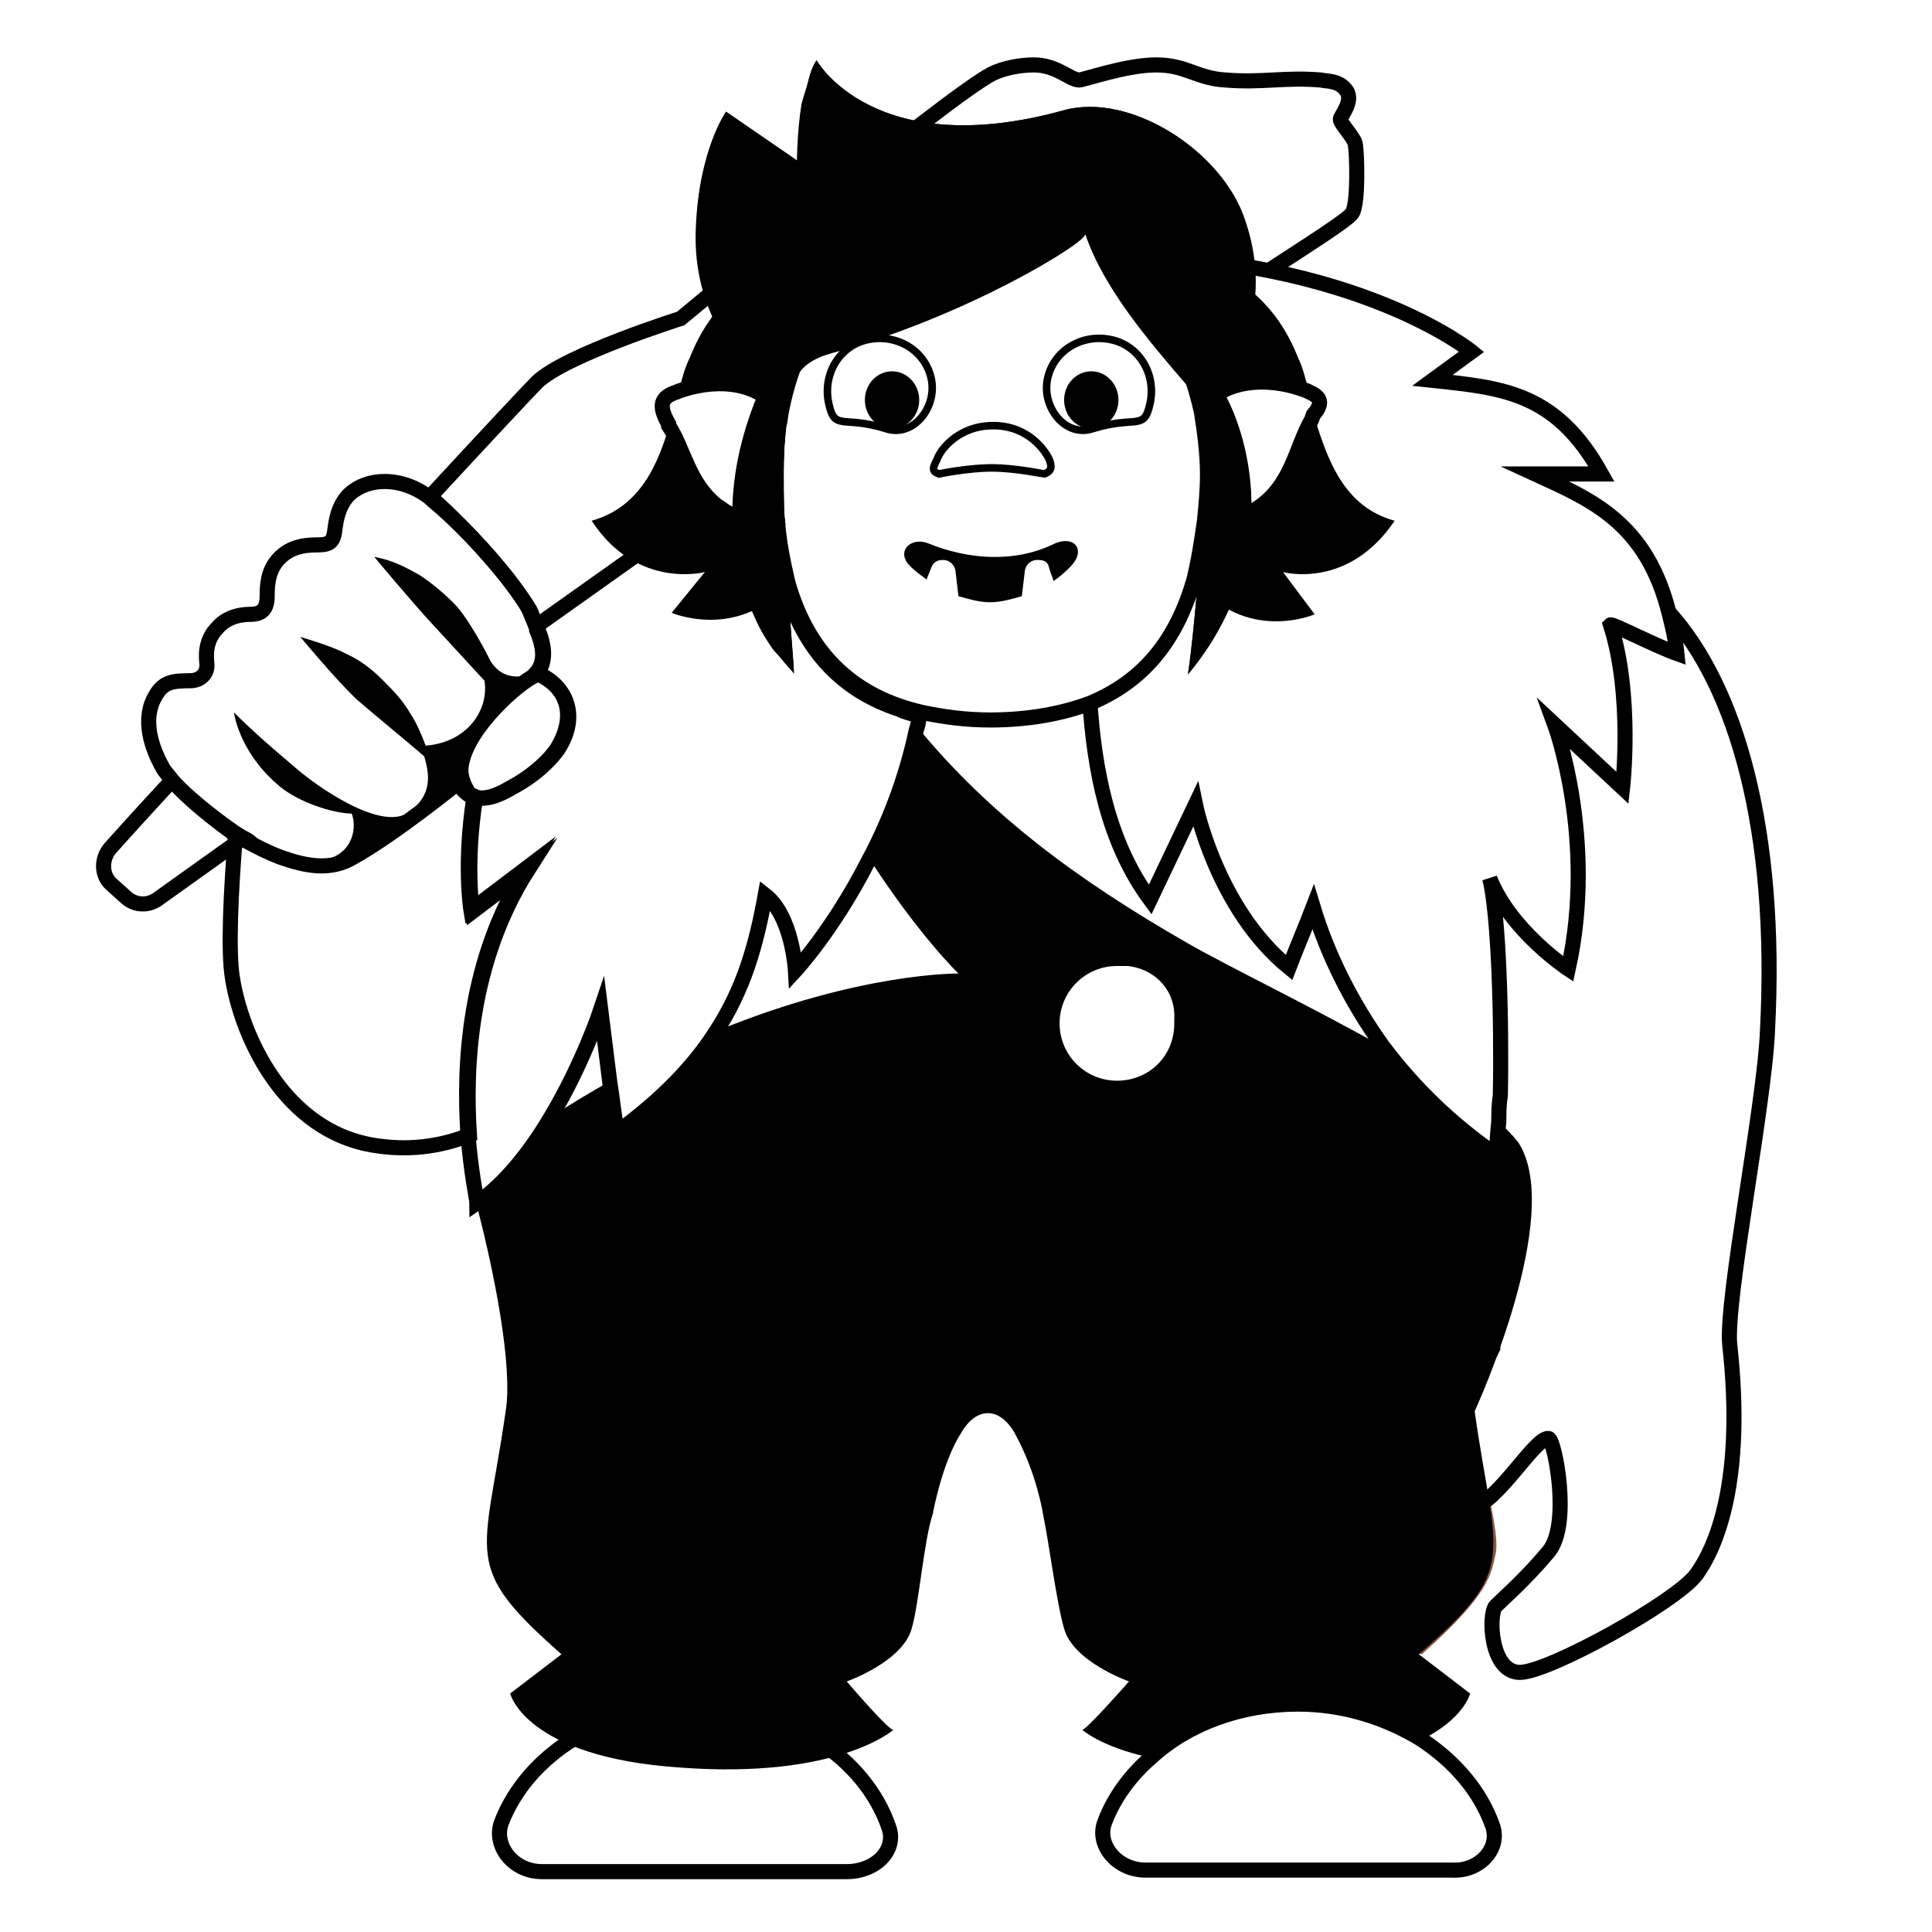 <svg viewBox="0 0 128 128" xmlns="http://www.w3.org/2000/svg">
  <g>
    <path d="M46,124H35.9c-1.9,0-3.2-1.7-2.7-3.2c1.7-4.5,6.8-7.8,12.8-7.8 c6.1,0,11.3,3.4,12.9,8.1c0.5,1.5-0.9,2.9-2.8,2.9H46z" fill="none" stroke="#000000" stroke-miterlimit="10"/>
    <path d="M85.5,105.9c1.8-0.6,3.3-2.1,4.8-3.2c1.5-1.2,6-3.9,8.4-3.3c0,0,0.6,2.5,0.4,3.5c-0.3,1.4-0.4,2.7-4.9,6.7 c-11.5-2-18.5,1.6-19,1.9c-0.4-0.2-2.2-0.8-3.3-1.8c-0.7-0.7-1-1.4-1.2-2.3c-0.1-0.5,0.3-1.1,0.8-1.1 C71.9,106.3,78.7,108.2,85.5,105.9z" fill="#875845"/>
    <g>
      <g>
        <path d="M84.1,17.9c2.6-1.7,5.3-3.4,5.5-3.8c0.4-0.7,0.3-3.9,0.2-4.5 c0-0.4-1-1.4-1-1.7c0-0.2,0.9-1.2,0.4-1.9s-1.3-0.6-1.7-0.7c-2.4-0.2-3.9,0.2-6.3,0c-1.9-0.1-2.6-1-4.6-1s-4.8,1-5.1,1 c-0.6,0-1.5-1-3-1c-0.9,0-2,0.2-2.8,0.6c-3.2,1.7-20.6,16.2-20.6,16.2s-7.6,2.4-9.5,4.2c-0.6,0.6-3.4,3.6-7.1,7.6 c0,0,0,0,0.1,0.1c2.4,2.1,5.4,5.5,6.4,7.3c0.1,0.2,0.21,0.5,0.3,0.7c0.1,0.22,0.12,0.28,0.2,0.5l10.7-7.6" fill="none" stroke="#000000" stroke-miterlimit="10"/>
        <path d="M84.1,17.9" fill="none" stroke="#000000" stroke-miterlimit="10"/>
        <path d="M79.4,20.9" fill="none" stroke="#000000" stroke-miterlimit="10"/>
        <path d="M76,19.2" fill="none" stroke="#000000" stroke-miterlimit="10"/>
        <path d="M51.3,32.3c0-0.3,0-0.6,0-1c0-1,0.1-2,0.2-3 c0.1-0.4,0.1-0.8,0.2-1.1l0,0c0.6-3.1,1.9-5.8,3.7-8c2.6-3.2,6.2-5.3,10.2-5.3" fill="none" stroke="#000000" stroke-miterlimit="10"/>
        <path d="M86.7,25.9c-0.2-0.8-0.4-1.6-0.7-2.2c-0.6-1.5-1.9-4.2-5.3-5.8L76,19.2c1.8,2.2,3,4.9,3.6,8 C81.5,24.8,84.7,25.1,86.7,25.9z"/>
        <path d="M92.4,34.5c-3.3-0.9-4.4-3.9-5.3-6.8c0,0.1-0.1,0.2-0.1,0.3c-1,1.8-1.3,4.5-3.8,6c-1.2,0.7-2.4,0.7-3.4,0.5 c-0.1,1.4-0.4,2.7-0.7,3.9l0,0c3.4,4.3,8,2.3,8,2.3L85,37.9C85,37.9,89.3,39.1,92.4,34.5z"/>
        <path d="M51,17.9c-3.4,1.6-4.7,4.3-5.3,5.8c-0.3,0.6-0.5,1.3-0.7,2.1c2-0.7,5-0.9,6.7,1.3c0.6-3.1,1.9-5.8,3.7-8L51,17.9z"/>
        <path d="M48.1,33.9c-2.4-1.5-2.7-4-3.7-5.9c-0.8,2.8-2,5.6-5.2,6.5c3,4.6,7.5,3.4,7.5,3.4l-2.2,2.7c0,0,4.4,1.9,7.8-2 c-0.4-1.2-0.6-2.6-0.7-4.2C50.5,34.6,49.3,34.6,48.1,33.9z"/>
        <path d="M47.5,33.5c0.2,0.1,0.4,0.3,0.6,0.4c1.2,0.7,2.4,0.7,3.4,0.5l0,0 c-0.1-1-0.2-2-0.2-3.1c0-1.4,0.2-2.8,0.4-4.1l0,0c-1.8-2.2-4.7-2-6.7-1.3c-0.2,0.1-0.3,0.1-0.5,0.2c-0.9,0.4-0.7,1.1-0.2,2v0.1 C45.3,29.7,45.6,32,47.5,33.5" fill="none" stroke="#000000" stroke-miterlimit="10"/>
        <path d="M79.7,34.3L79.7,34.3c0.9,0.2,2.2,0.2,3.4-0.5 c2.5-1.5,2.7-4.1,3.8-6c0.05-0.14,0.06-0.2,0.1-0.3c0.5-0.6,0.7-1.1-0.2-1.5c-0.08-0.04-0.08-0.04-0.2-0.1 c-2-0.8-5.2-1.1-7.1,1.2l0,0" fill="none" stroke="#000000" stroke-miterlimit="10"/>
        <path d="M36.7,74c1.4-0.9,2.7-1.7,4-2.4c-0.3-2.4-0.6-4.8-0.6-4.8S38.8,70.4,36.7,74z" fill="none"/>
        <path d="M50.9,59.1c-0.6,3.3-1.4,6.3-3.3,9.1c9.5-3.9,16-3.8,16-3.8S61,62,57.7,56.8c-2.3,4.5-4.8,7.2-4.8,7.2 S52.7,60.5,50.9,59.1z" fill="none"/>
        <g>
          <path d="M99.38,77.81L98.9,89.3c0,0-3.2,6.2-4,7.5s0.9,3.4,2.6,3.1 s4.2-4.7,5.1-4.6c0.4,0.1,1.5,5.7,0,7.5s-3,3.1-3.5,3.6s-0.4,4.4,1.6,4.4c1.9,0,10.4-4.7,11.7-6.5c1.3-1.8,3.2-6.2,2.2-15.2 c-0.3-2.9,2.3-15.9,2.5-20.8c0.7-13.4-2.1-22.8-6.5-27.7" fill="none" stroke="#000000" stroke-miterlimit="10"/>
          <path d="M103.2,47.8" fill="none" stroke="#000000" stroke-miterlimit="10"/>
          <path d="M106.9,41.2" fill="none" stroke="#000000" stroke-miterlimit="10"/>
          <path d="M72.2,46.4c0.3,4.6,1.2,9.4,4,13.2c1-2.1,2-4.2,3-6.3 c0,0,1.4,6.9,6.2,10.8c0.5-1.3,1.1-2.7,1.6-4c1,3.3,2.6,6.4,4.6,9.2c2.1,2.8,4.6,5.2,7.5,7.2c0.1-0.6,0.1-1.4,0.2-2.2 c0-0.5,0-1.1,0.1-1.7c0.1-5-0.1-12-0.7-14.4c1.4,3.5,5.2,6,5.2,6C105.8,55.6,103,48,103,48l4.5,4.2c0,0,0.7-6.1-0.8-10.8 c0.1-0.1,3,1.4,4.4,1.9c-0.1-1-0.3-1.8-0.5-2.6c-1.5-6.1-5.2-7.6-8.9-9.3h4.4c-3-5.4-6.5-5.7-11.2-6.2l2.6-1.9 c0,0-7.6-6.2-23.6-6.4c0.8,0.6,1.5,1.4,2.1,2.2" fill="none" stroke="#000000" stroke-miterlimit="10"/>
        </g>
        <path d="M11.4,51.7c-2.5,2.7-4.1,4.5-4.1,4.5c-0.6,0.7-0.6,1.8,0.1,2.4 l1,0.9c0.6,0.5,1.4,0.5,2,0.1l5.6-4C14.3,54.4,12.4,52.9,11.4,51.7z" fill="none" stroke="#000000" stroke-miterlimit="10"/>
        <g>
          <path d="M35.3,41.1L35.3,41.1c0.1,0.2,0.2,0.3,0.2,0.5C35.5,41.4,35.4,41.2,35.3,41.1z" fill="#757575"/>
          <path d="M35.5,41.6c0.5,1.2,0.7,2.2,0,3c2,0.8,2.8,2.7,1.4,5 c-0.4,0.6-1.4,1.7-3.1,2.6c-1,0.6-1.8,0.8-2.4,0.6c-0.7,4.5-0.2,7.5-0.2,7.5l3.7-2.8C31,63.6,30.7,70.6,31,75.1 c0.2,2.6,0.6,4.4,0.6,4.6l0,0c1.9-1.3,3.6-3.5,4.9-5.7c2.1-3.5,3.3-7.1,3.3-7.1s0.3,2.4,0.6,4.8c0.2,1.2,0.3,2.4,0.5,3.3 c3-2.2,5.1-4.4,6.5-6.6c1.9-2.9,2.7-5.8,3.3-9.1c1.8,1.4,2,5,2,5s2.5-2.7,4.8-7.2c1.3-2.4,2.5-5.4,3.2-8.7 c0.1-0.3,0.2-0.7,0.2-1c-0.5-0.1-0.9-0.2-1.3-0.4c-3.7-1.2-6.3-3.8-7.6-8.2c0,0,0,0,0-0.1c-0.4-1.2-0.6-2.6-0.7-4.2l0,0 c-0.1-1-0.2-2-0.2-3.1c0,0.3,0,0.7,0,1" fill="none" stroke="#000000" stroke-miterlimit="10"/>
          <path d="M30.3,51.9c0,0-4.2,3.4-6.9,4.9c-1.5,0.9-3.1,0.6-4.8,0 c-0.8-0.3-1.6-0.7-2.5-1.2c-0.2-0.1-0.3-0.2-0.5-0.3c-0.3,3.7-0.5,7.7-0.2,9.5c0.6,3.8,3.4,10.2,9.5,11.1 c2.6,0.4,4.7-0.1,6.2-0.7c-0.3-4.5,0-11.5,3.9-17.6l-3.7,2.8c0,0-0.5-3,0.2-7.5C31,52.7,30.7,52.4,30.3,51.9z" fill="none" stroke="#000000" stroke-miterlimit="10"/>
        </g>
        <path d="M55.5,19.1c-1.8,2.2-3.1,5-3.7,8l0,0c-0.1,0.4-0.1,0.8-0.2,1.1 c-0.1,1-0.2,2-0.2,3" fill="none" stroke="#000000" stroke-miterlimit="10"/>
        <path d="M51.5,34.4L51.5,34.4c0.1,1.5,0.4,2.9,0.7,4.2 c1.4,4.9,4.5,7.6,8.9,8.6c1.4,0.3,2.9,0.5,4.5,0.5c2.5,0,4.7-0.4,6.6-1.1c3.4-1.4,5.7-4,6.9-8.2c0.3-1.2,0.5-2.5,0.7-3.9 c0.1-1,0.2-2,0.2-3.1c0-1.4-0.2-2.8-0.4-4.1c-0.4-1.8-1-3.5-1.8-5c-0.5-1.1-1.2-2.1-1.9-3" fill="none" stroke="#000000" stroke-miterlimit="10"/>
      </g>
      <path d="M54.9,26.7c-0.4-1.9,0.7-3.8,2.6-4.2 c1.9-0.4,3.8,0.7,4.2,2.6s-1.2,3.9-3,3.3C55.8,27.5,55.3,28.6,54.9,26.7z" fill="none" stroke="#000000" stroke-miterlimit="10" stroke-width="0.5"/>
      <path d="M76.2,26.7c0.4-1.9-0.7-3.8-2.6-4.2 s-3.8,0.7-4.2,2.6s1.2,3.9,3,3.3C75.3,27.5,75.8,28.6,76.2,26.7z" fill="none" stroke="#000000" stroke-miterlimit="10" stroke-width="0.5"/>
      <g>
        <ellipse cx="72.3" cy="26.5" rx="1.8" ry="1.9"/>
        <ellipse cx="59.1" cy="26.5" rx="1.8" ry="1.9"/>
      </g>
      <g>
        <path d="M63.6,39.5L63.6,39.5L63.6,39.5L63.6,39.5z" fill="#FFF8E1"/>
        <g>
          <path d="M68.8,37.1L68.8,37.1c-0.3,0-0.7,0.2-0.8,0.6l-0.2,1.7l0,0l0.2-1.7C68.1,37.3,68.6,37.1,68.8,37.1z" fill="none"/>
          <path d="M69.9,36c-2.6,1.3-5.7,1.1-8.4,0c-1-0.4-1.9,0.3-1.5,1.1c0.1,0.3,0.7,0.8,1.4,1.3c0-0.1,0.2-0.5,0.3-0.8 c0.2-0.5,0.6-0.5,0.8-0.5l0,0l0,0c0.3,0,0.7,0.2,0.8,0.7l0.2,1.7c0.7,0.2,1.4,0.4,2.1,0.4s1.4-0.2,2.1-0.4l0,0l0,0l0.2-1.7 c0.1-0.5,0.5-0.7,0.8-0.7l0,0l0,0c0.3,0,0.7,0,0.8,0.5c0.1,0.4,0.3,0.8,0.3,0.9c0.7-0.5,1.2-1,1.4-1.3 C71.8,36.3,71.1,35.5,69.9,36z"/>
        </g>
      </g>
      <path d="M54.1,4c-1,1.4-1.2,6.7-1.2,6.7l-4.8-3.3c0,0-1.8,2.5-2,7.7c-0.2,4.5,1.7,7.5,3.8,10.1c0.2,0.2,0.5,0.5,0.4,0.7 c-3.7,8.7-1,15.3,2.3,18.7c0-1.2-1.1-11.6-0.5-16.8c0.3-2.5,0.5-3.8,3-4.5c8.9-2.4,17-7.4,16.8-7.9c1.2,3.6,4.3,7.2,6.8,10.1 c2.1,2.4,0.1,19,0,19.1c7.6-9.2,2.6-18.2,2.6-18.2c-0.2-0.5-0.2-0.4,0-0.8c1.1-2.4,2.9-6,1.2-11c-1.5-4.6-7.6-8.5-12-7.3 C57.9,10.8,54.1,4,54.1,4z"/>
      <path d="M54.1,4c-1,1.3-1.2,6.7-1.2,6.7l-4.8-3.3c-1.3,2.3-1,5.3-0.1,7.8c0.9,2.3,2.5,4.3,4.6,5.7c0.2,0.1,0.3,0.2,0.4,0.4 c0.1,0.2-0.1,0.4-0.2,0.6c-1.4,2.3-2.7,4.4-3.5,6.9c-0.6,2.2-0.9,4.5-0.7,6.7c0.2,1.9,0.6,3.7,1.4,5.4c0.3,0.7,0.7,1.4,1.2,2.1 c0.2,0.3,1.4,1.4,1.4,1.7c0-1.2-1.1-11.6-0.5-16.8c0.3-2.5,0.5-3.8,3-4.5c8.9-2.4,17-7.4,16.8-7.9c1.2,3.6,4.3,7.2,6.8,10.1 c2.1,2.4,0.1,19,0,19.1c3.5-4.2,5.1-9.6,3.7-15C82,28,81,26.4,80.8,24.6c-0.2-1.8-0.3-3.6,0-5.4c0.9,1,1.5,2.1,1.8,3.4 c-0.1-0.4,0.2-1.3,0.3-1.8c0.1-0.6,0.2-1.2,0.2-1.8c0.1-1.5-0.2-2.9-0.7-4.3C81,10,74.9,6.1,70.5,7.3C57.9,10.8,54.1,4,54.1,4z"/>
      <path id="nose_19_" d="M69.2,31.4 c-0.1,0-1.9-0.4-3.5-0.4s-3.5,0.4-3.5,0.4c-0.5-0.2-0.4-0.4-0.1-1c0.2-0.6,1.4-2.2,3.7-2.2c2.3,0,3.4,1.6,3.7,2.2 C69.7,30.9,69.7,31.2,69.2,31.4z" fill="none" stroke="#000000" stroke-miterlimit="10" stroke-width="0.5"/>
    </g>
    <path d="M45.2,37.9" fill="url(#SVGID_1_)"/>
    <g>
      <path d="M74.7,64.1c-0.2,0-0.3,0-0.5,0c-0.1,0-0.1,0-0.2,0c-2.1,0-3.8,1.7-3.8,3.8s1.7,3.8,3.8,3.8s3.8-1.7,3.8-3.8 c0-0.1,0-0.2,0-0.3C77.9,65.9,76.5,64.3,74.7,64.1z" fill="none"/>
      <path d="M94.1,115.3c2.9-1.4,3.3-3.1,3.3-3.1l-3.4-2.6c6.7-5.8,5.1-6.2,3.7-16.1c0,0,6-13,2.9-17.8c-0.3-0.4-0.7-0.8-1.2-1.3 c0,0.9-0.1,1.6-0.2,2.2c-2.9-1.9-5.4-4.4-7.5-7.2c-4.8-2.7-10.2-5.3-13-6.9c-7.5-4.3-13.2-8.6-17.9-14.3c-0.8,3.3-2,6.3-3.2,8.7 c3.3,5.1,5.9,7.6,5.9,7.6s-6.5-0.1-16,3.8C46,70.5,44,72.7,41,74.9c-0.1-0.9-0.3-2.1-0.5-3.3c-1.3,0.7-2.6,1.5-4,2.4 c-1.3,2.2-3,4.4-4.9,5.7l0,0c0,0.2,0.1,0.4,0.1,0.6c1,3.9,2.3,10.2,1.8,13.2c-1.4,9.8-3,10.2,3.7,16.1l-3.4,2.6 c0,0,1,4.2,11.2,4.9c10.5,0.8,14.2-2.5,14.2-2.5c-0.2,0.2-3.1-3.2-3.1-3.2s3.7-1.3,4.3-3.5c0.5-1.7,0.8-5.8,1.4-7.6 c0,0,0.6-3.4,1.9-5.4c1-1.7,2.5-1.7,3.5,0c1.5,2.7,1.9,5.4,1.9,5.4c0.4,1.9,0.9,5.9,1.4,7.6c0.6,2.2,4.3,3.5,4.3,3.5 s-2.9,3.3-3.1,3.2c0,0,1.2,1.1,4.3,1.8c2.5-2.1,5.9-3.5,9.7-3.5C89,113,91.8,113.8,94.1,115.3z M74,71.6c-2.1,0-3.8-1.7-3.8-3.8 S71.9,64,74,64c0.1,0,0.1,0,0.2,0c0.2,0,0.3,0,0.5,0c1.9,0.2,3.2,1.7,3.1,3.5c0,0.1,0,0.2,0,0.3C77.8,70,76.1,71.6,74,71.6z"/>
      <path d="M98.9,121c-0.8-2.3-2.5-4.3-4.8-5.8c-2.3-1.4-5.1-2.3-8.1-2.3 c-3.8,0-7.3,1.3-9.7,3.5c-1.4,1.2-2.5,2.7-3.1,4.3c-0.6,1.5,0.8,3.2,2.7,3.2H86h10.2C98,124,99.4,122.5,98.9,121z" fill="none" stroke="#000000" stroke-miterlimit="10"/>
    </g>
    <path d="M58.3,106.5c-1.3,0.3-6.1,1.8-12.3-0.6c-1.8-0.7-3.8-2.1-5.6-2.9c-3.3-1.4-8.3-0.8-7,2c1.1,2.4,4,4.4,4,4.4 c11.5-2,17.9,1.8,19.1,1.8c0.4-0.2,2-0.7,3.2-1.8c0.7-0.7,1-1.4,1.2-2.3c0.1-0.5-0.3-1.1-0.8-1.1 C59.6,106.3,59.1,106.3,58.3,106.5z" fill="none"/>
    <g>
      <path d="M35.67,44.63l-0.23,0.13l0,0c-1.1,0.5-4.34,3.34-4.84,5.74 c-0.2,0.8,0.1,1.5,0.5,2.1c0.1,0.1,0.3,0.1,0.4,0.2l0,0c0.6,0.2,1.4,0,2.4-0.6c1.7-0.9,2.7-2,3.1-2.6c1.4-2.2,0.5-4.2-1.4-5 c0.6-0.8,0.5-1.8,0-3c-0.1-0.2-0.2-0.3-0.2-0.5c-0.1-0.2-0.2-0.5-0.3-0.7c-0.3-0.5-0.8-1.2-1.4-2c-1.4-1.8-3.4-3.9-5.1-5.3 c0,0,0,0-0.1-0.1c-1.9-1.5-4.3-1.4-5.5-0.1c-0.5,0.6-0.7,1.3-0.8,2.1c-0.1,0.9-0.3,1.1-1.2,1.1c-1,0-1.9,0.2-2.6,1 c-0.6,0.7-0.7,1.5-0.7,2.4c0,0.8-0.3,1.2-1.1,1.2c-0.9,0-1.7,0.3-2.2,0.9c-0.6,0.6-0.8,1.4-0.7,2.3c0.1,0.7-0.4,1.2-1.1,1.2 c-1.2,0-1.8,0.1-2.3,1c-0.9,1.5-0.3,3.4,0.5,4.8c0.1,0.2,0.4,0.5,0.6,0.8c0.9,1,2.6,2.4,4.2,3.5c0.2,0.1,0.3,0.2,0.5,0.3 c0.2,0.1,0.4,0.2,0.6,0.4" fill="none" stroke="#000000" stroke-miterlimit="10"/>
      <path d="M32.1,45.1c0.3,2-1.2,4.1-3.9,4.3c-0.3-0.8-0.6-1.5-1-2.1c-0.5-0.9-1.2-1.6-1.9-2.3c-0.7-0.7-1.5-1.3-2.4-1.7 c-0.9-0.5-3-1.1-3-1.1s2.4,2.9,3.8,4.2c1.4,1.2,3,2.5,4.4,3.7c0.4,1.3,0.5,2.6-1,3.7c-1.9,1.4-6.5-2-7.6-3c-1.3-1.1-2.7-2.3-4-3.6 c0,0,0.3,2.5,2.8,4.7c1.4,1.3,3.9,2,5,2c0.3,0.8,0.1,1.8-0.5,2.4c-0.6,0.6-1.5,0.8-2.4,0.8c-0.7-0.1-2.5-0.7-3.6-1.3 c0.7,0.4,1.3,0.7,1.9,0.9c1.8,0.6,3.3,0.9,4.8,0c2.6-1.5,6.9-4.9,6.9-4.9c0.2,0.3,0.5,0.6,0.8,0.7c-0.4-0.6-0.6-1.3-0.5-2.1 c0.2-2.7,3.72-5.33,4.8-5.8c-0.33,0.06-2,0.8-3-0.8c-0.7-1.4-1.7-3.1-2.4-3.8c-0.7-0.7-1.4-1.3-2.3-1.9c-0.9-0.5-1.8-1-3-1.2 c0,0,2.5,3,3.8,4.4"/>
      <path d="M35.4,44.7C35.4,44.7,35.5,44.7,35.4,44.7L35.4,44.7z" fill="#75A768"/>
    </g>
    <path d="M54.1,4c0,0-0.5,2.9,0.5,5.3s2.5,3.2,2.5,3.2c-1.8,0.1-4.3-1.8-4.3-1.8s0-1.9,0.3-3.8C53.5,5.4,54.1,4,54.1,4z"/>
  </g>
</svg>